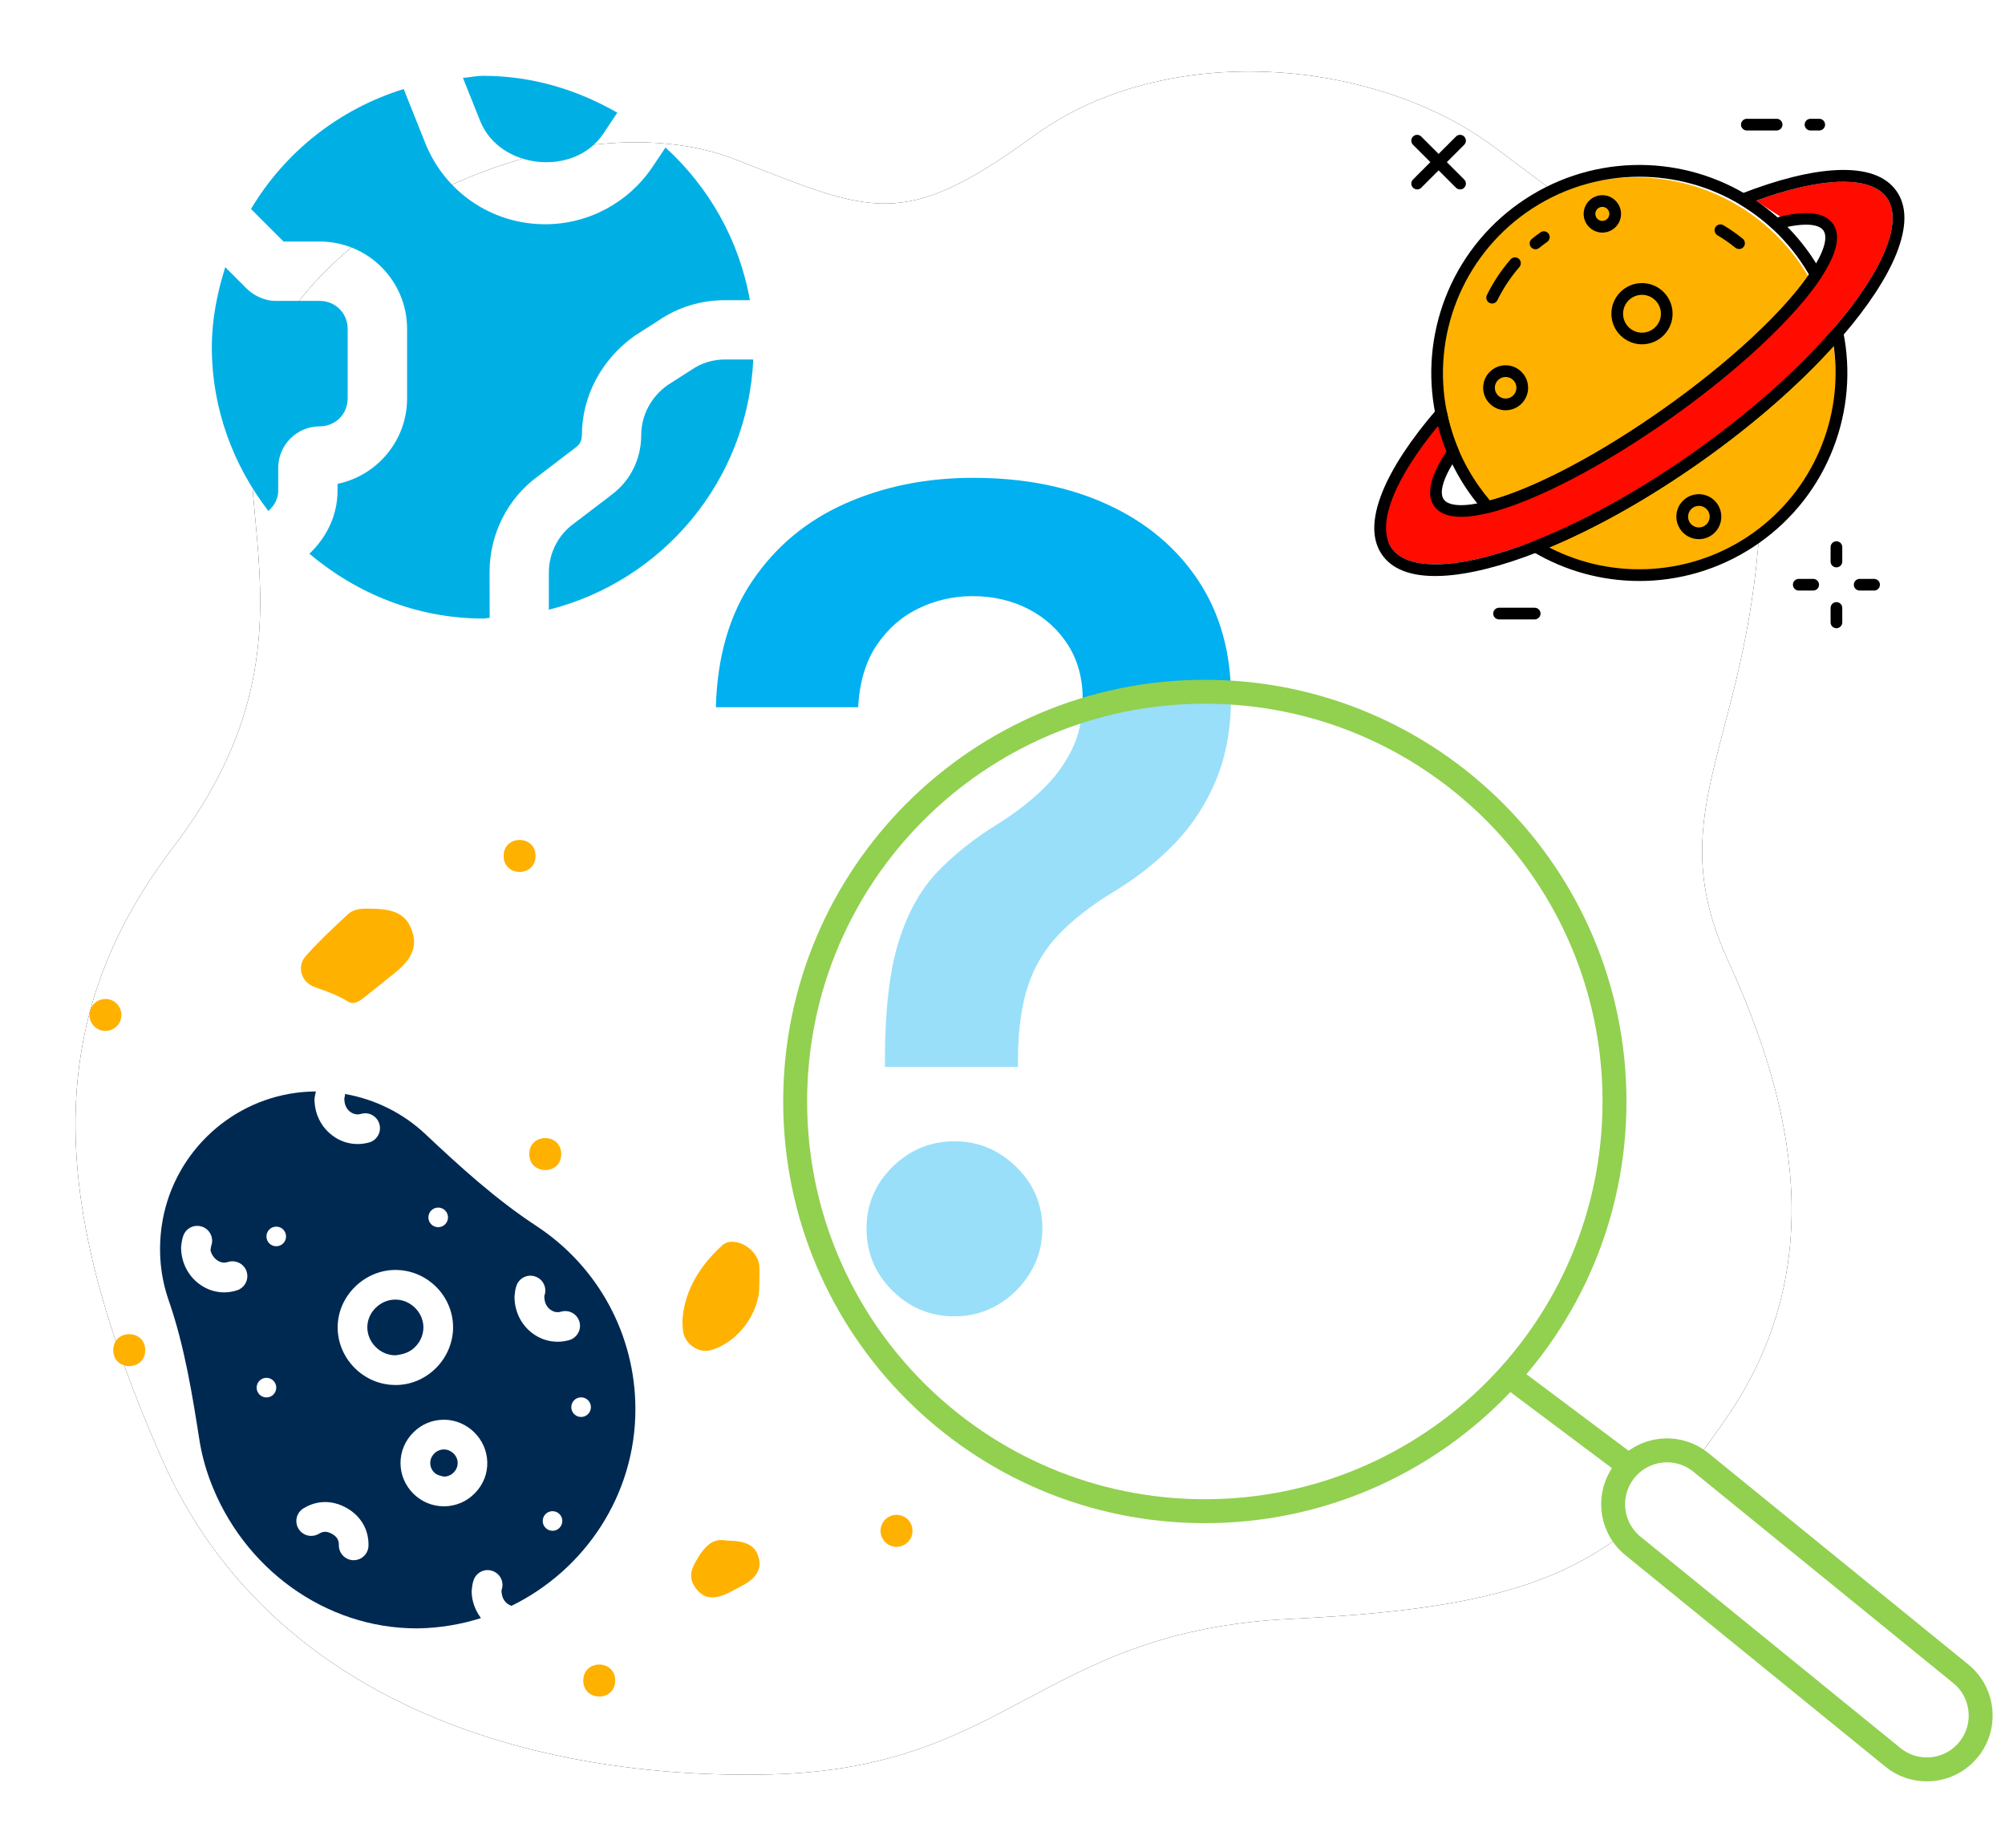 <svg xmlns="http://www.w3.org/2000/svg" xmlns:xlink="http://www.w3.org/1999/xlink" width="153" height="141" viewBox="0 0 153 141">
    <defs>
        <path id="cpth4c67ib" d="M16.43 19.943C23.275 8.99 40.617 3.058 51.114 7.165c10.497 4.107 12.779 5.476 22.819-1.826s26.013-5.932 35.14.913c9.128 6.846 21.45 15.06 20.081 30.577-1.369 15.517-7.302 20.537-2.282 31.49s7.759 23.275 0 34.685c-7.758 11.41-14.147 14.604-33.315 15.517-19.168.912-21.45 11.41-39.705 11.865-18.255.457-38.335-5.476-46.55-24.187-8.215-18.712-9.536-32.86.913-46.55 13.235-17.343 1.373-28.76 8.215-39.706"/>
        <path id="01usoq7pkc" d="M0.303 0.316L131.262 0.316 131.262 130.27 0.303 130.27z"/>
        <filter id="isr4d0loua" width="111.5%" height="111.5%" x="-5.7%" y="-5.8%" filterUnits="objectBoundingBox">
            <feOffset in="SourceAlpha" result="shadowOffsetOuter1"/>
            <feGaussianBlur in="shadowOffsetOuter1" result="shadowBlurOuter1" stdDeviation="2.5"/>
            <feColorMatrix in="shadowBlurOuter1" values="0 0 0 0 0 0 0 0 0 0 0 0 0 0 0 0 0 0 0.074 0"/>
        </filter>
    </defs>
    <g fill="none" fill-rule="evenodd">
        <g>
            <g>
                <g transform="translate(-109 -128) translate(114 133)">
                    <use fill="#000" filter="url(#isr4d0loua)" xlink:href="#cpth4c67ib"/>
                    <use fill="#FFF" xlink:href="#cpth4c67ib"/>
                </g>
                <g>
                    <g transform="translate(-109 -128) translate(114 133) translate(.456 .14)"/>
                    <path fill="#FFF" d="M1.873 42.905C.186 46.288.737 49.988 3.105 51.169c2.368 1.182 5.656-.602 7.344-3.986 1.688-3.383 1.136-7.083-1.232-8.265-2.368-1.181-5.656.604-7.344 3.987M5.933 28.386c0 1.639-1.328 2.967-2.967 2.967C1.328 31.353 0 30.025 0 28.386c0-1.638 1.328-2.966 2.966-2.966 1.639 0 2.967 1.328 2.967 2.966M64.805 5.111c0 1.639-1.328 2.967-2.966 2.967-1.638 0-2.967-1.328-2.967-2.967 0-1.638 1.329-2.966 2.967-2.966 1.638 0 2.966 1.328 2.966 2.966M109.074 130.615c0 1.638-1.328 2.966-2.967 2.966-1.638 0-2.966-1.328-2.966-2.966 0-1.639 1.328-2.967 2.966-2.967 1.639 0 2.967 1.328 2.967 2.967M96.517 124.127c1.509 3.026-1.292 7.484-6.254 9.958-4.963 2.474-10.208 2.027-11.717-1-1.508-3.025 1.292-7.484 6.254-9.958 4.963-2.474 10.209-2.026 11.717 1" transform="translate(-109 -128) translate(114 133)"/>
                    <path fill="#FFB100" d="M135.087 23.823c0 8.443-6.845 15.288-15.288 15.288-8.444 0-15.289-6.845-15.289-15.288 0-8.444 6.845-15.289 15.289-15.289 8.443 0 15.288 6.845 15.288 15.289" transform="translate(-109 -128) translate(114 133)"/>
                    <path fill="#FF0B00" d="M131.893 12.185c2.738-.913 3.194 1.37 3.194 1.37-10.496 15.06-26.47 20.08-27.839 20.536-1.369.457-1.046.432-2.138-.142-.6-.314-.6-.77-.6-2.14 0-1.443 1.826-1.663 1.826-1.663l-.457-1.531-.913-2.282c-2.668 2.818-4.107 5.933-4.107 5.933-.481 1.198-.437 3.467.347 4.572s2.487 1.27 3.776 1.212c1.893-.086 4.332-.692 7.045-1.756 3.896-1.527 8.15-3.895 12.315-6.842 4.157-2.945 7.805-6.177 10.54-9.341 1.908-2.208 3.289-4.3 3.997-6.062.481-1.198.891-2.856.107-3.96-.784-1.106-2.482-1.27-3.776-1.213-1.697.075-3.836.57-6.218 1.444.57.383 2.9 1.865 2.9 1.865" transform="translate(-109 -128) translate(114 133)"/>
                    <path fill="#000" d="M120.299 17.495c-.793 0-1.444.645-1.444 1.444 0 .797.645 1.444 1.444 1.444.793 0 1.444-.645 1.444-1.444 0-.797-.65-1.444-1.444-1.444m0 3.776c-1.287 0-2.335-1.048-2.335-2.336 0-1.287 1.048-2.335 2.335-2.335s2.335 1.048 2.335 2.335c0 1.288-1.046 2.336-2.335 2.336M109.893 23.763c-.454 0-.824.371-.824.824 0 .455.371.823.824.823.455 0 .824-.37.824-.823 0-.454-.371-.824-.824-.824m0 2.539c-.944 0-1.715-.77-1.715-1.715 0-.945.77-1.715 1.715-1.715.945 0 1.715.77 1.715 1.715 0 .945-.766 1.715-1.715 1.715M124.64 33.598c-.454 0-.824.371-.824.824 0 .16.045.317.134.45.152.235.41.373.692.373.454 0 .824-.37.824-.823 0-.353-.224-.668-.557-.78-.09-.031-.18-.044-.269-.044zm0 2.54c-.58 0-1.12-.288-1.438-.78-.183-.282-.282-.603-.282-.936 0-.945.77-1.715 1.715-1.715.192 0 .377.032.556.093.695.235 1.159.886 1.159 1.622.005.947-.765 1.717-1.71 1.717zM117.274 10.785c-.295 0-.535.24-.535.535 0 .294.24.535.535.535.294 0 .535-.24.535-.535 0-.296-.238-.535-.535-.535m0 1.961c-.785 0-1.427-.641-1.427-1.426 0-.784.642-1.426 1.427-1.426.784 0 1.426.642 1.426 1.426 0 .783-.638 1.426-1.426 1.426" transform="translate(-109 -128) translate(114 133)"/>
                    <path fill="#000" d="M120.097 8.486c-3.045 0-6.079.923-8.66 2.754-4.835 3.423-7.202 9.386-6.031 15.192.2.99.499 1.961.896 2.888.42.98.945 1.922 1.566 2.8.264.37.538.727.829 1.069 3.44-.936 8.382-3.544 13.302-7.028 4.92-3.485 9.02-7.278 11.044-10.214-.227-.387-.473-.77-.731-1.138-.62-.877-1.334-1.685-2.118-2.407-.745-.68-1.56-1.287-2.425-1.804-2.367-1.414-5.02-2.112-7.672-2.112zm-11.552 25.648c-.124 0-.25-.054-.335-.152-.378-.428-.734-.877-1.07-1.351-.659-.93-1.215-1.926-1.657-2.963-.42-.984-.74-2.014-.949-3.063-.602-2.974-.338-6.043.758-8.881 1.123-2.91 3.072-5.406 5.63-7.217 2.558-1.81 5.558-2.816 8.678-2.914 3.04-.093 6.026.68 8.629 2.232.918.549 1.782 1.19 2.57 1.91.835.764 1.587 1.618 2.247 2.546.335.468.641.96.917 1.459.08.146.075.324-.017.463-2.024 3.052-6.299 7.042-11.428 10.678-5.13 3.639-10.312 6.343-13.866 7.24-.035.007-.07.012-.107.012zM113.216 36.772c4.948 2.553 10.95 2.157 15.531-1.087 4.582-3.245 6.95-8.775 6.181-14.29-2.7 2.996-6.168 6.018-10.081 8.786-3.911 2.767-7.908 5.034-11.63 6.59v.001zm6.887 2.558c-2.87 0-5.678-.77-8.143-2.243-.147-.089-.232-.249-.215-.418.015-.17.126-.318.283-.378 3.895-1.528 8.15-3.896 12.314-6.842 4.158-2.945 7.805-6.177 10.54-9.342.11-.128.285-.182.449-.14.164.046.289.18.324.343.603 2.974.34 6.044-.757 8.882-1.123 2.91-3.072 5.405-5.63 7.216-2.558 1.81-5.559 2.817-8.678 2.915-.161.007-.327.007-.487.007z" transform="translate(-109 -128) translate(114 133)"/>
                    <path fill="#000" d="M104.741 27.49c-1.613 1.956-2.79 3.805-3.428 5.387-.481 1.198-.891 2.856-.107 3.96.785 1.106 2.487 1.27 3.776 1.213 1.893-.085 4.332-.692 7.045-1.756 3.896-1.528 8.15-3.895 12.315-6.842 4.158-2.945 7.805-6.177 10.54-9.341 1.907-2.207 3.289-4.3 3.997-6.062.481-1.198.891-2.856.107-3.96-.785-1.106-2.482-1.27-3.776-1.213-1.697.075-3.836.57-6.218 1.444.57.383 1.114.808 1.626 1.266 2.192-.562 3.622-.396 4.251.49.624.883.313 2.273-.926 4.14-2.024 3.051-6.299 7.042-11.428 10.677-5.127 3.627-10.31 6.33-13.862 7.228-2.171.549-3.587.378-4.211-.503-.628-.886-.307-2.29.948-4.175-.256-.635-.476-1.29-.649-1.954zm-.216 11.462c-1.934 0-3.294-.539-4.046-1.601-.817-1.15-.811-2.767.009-4.81.745-1.85 2.178-4.032 4.15-6.31.11-.129.285-.182.45-.14.163.045.288.179.324.342.2.99.499 1.962.897 2.889.057.142.044.303-.045.427-1.088 1.578-1.483 2.8-1.091 3.356.374.526 1.565.584 3.266.151 3.45-.87 8.52-3.524 13.567-7.095 5.045-3.574 9.23-7.479 11.194-10.443.972-1.462 1.316-2.603.942-3.134-.392-.556-1.681-.588-3.525-.086-.146.04-.306 0-.419-.101-.745-.682-1.56-1.288-2.424-1.804-.146-.09-.232-.25-.214-.42.018-.17.125-.317.282-.378 2.802-1.101 5.339-1.729 7.33-1.818 2.197-.098 3.726.437 4.542 1.592.817 1.15.812 2.767-.008 4.81-.746 1.85-2.18 4.032-4.15 6.31-2.782 3.224-6.486 6.504-10.7 9.488-4.216 2.986-8.54 5.388-12.5 6.944-2.804 1.102-5.34 1.73-7.331 1.819-.173.006-.337.012-.5.012z" transform="translate(-109 -128) translate(114 133)"/>
                    <path fill="#000" d="M127.71 14.001c-.098 0-.196-.031-.281-.098-.432-.347-.897-.673-1.373-.953-.21-.125-.282-.402-.157-.61.125-.21.4-.282.61-.157.513.307 1.012.65 1.476 1.03.192.157.223.437.067.628-.078.103-.206.16-.342.16M112.175 14.02c-.128 0-.258-.058-.348-.165-.156-.192-.124-.472.068-.627.214-.175.437-.34.66-.5.2-.142.478-.092.62.107.143.2.093.478-.107.62-.21.147-.415.304-.615.464-.082.07-.182.1-.278.1zM108.863 18.16c-.068 0-.134-.014-.196-.044-.223-.107-.312-.375-.205-.597.481-.985 1.091-1.899 1.81-2.728.16-.187.442-.205.627-.044.187.16.205.441.045.627-.664.766-1.23 1.622-1.682 2.535-.078.162-.235.251-.399.251M133.825 4.956h-.669c-.246 0-.445-.2-.445-.446s.2-.446.445-.446h.669c.246 0 .446.2.446.446 0 .244-.2.446-.446.446M130.573 4.956H128.3c-.246 0-.446-.2-.446-.446s.2-.446.446-.446h2.273c.246 0 .446.2.446.446 0 .244-.202.446-.446.446M112.111 42.262h-2.718c-.246 0-.446-.199-.446-.445s.2-.446.446-.446h2.718c.246 0 .446.2.446.446 0 .244-.2.445-.446.445M135.137 38.292c-.246 0-.446-.2-.446-.446v-1.101c0-.246.2-.446.446-.446s.446.2.446.446v1.101c0 .245-.202.446-.446.446M135.137 42.935c-.246 0-.446-.2-.446-.446v-1.102c0-.246.2-.445.446-.445s.446.2.446.445v1.102c0 .246-.202.446-.446.446M138.01 40.06h-1.101c-.246 0-.446-.199-.446-.445s.2-.445.446-.445h1.101c.246 0 .446.199.446.445s-.2.446-.446.446M133.36 40.06h-1.099c-.246 0-.446-.199-.446-.445s.2-.445.446-.445h1.102c.246 0 .445.199.445.445-.001.246-.197.446-.447.446M106.42 9.452c-.115 0-.226-.045-.317-.129l-3.277-3.276c-.174-.175-.174-.455 0-.628.175-.175.455-.175.628 0l3.277 3.277c.174.175.174.455 0 .627-.082.09-.2.129-.31.129" transform="translate(-109 -128) translate(114 133)"/>
                    <path fill="#000" d="M103.144 9.452c-.116 0-.227-.045-.317-.129-.175-.174-.175-.454 0-.627l3.276-3.277c.175-.175.455-.175.627 0 .175.175.175.455 0 .628l-3.276 3.276c-.082.09-.198.129-.31.129" transform="translate(-109 -128) translate(114 133)"/>
                    <path fill="#00B0F0" d="M67.834 95.439c-1.83 0-3.405-.651-4.726-1.952-1.322-1.3-1.983-2.887-1.983-4.757 0-1.83.66-3.396 1.983-4.697 1.32-1.3 2.897-1.951 4.726-1.951 1.81 0 3.38.65 4.712 1.951 1.331 1.301 1.997 2.867 1.997 4.697 0 1.24-.31 2.368-.93 3.385-.62 1.016-1.433 1.825-2.44 2.424-1.006.6-2.119.9-3.339.9zm-5.306-19.03v-.793c.02-3.679.371-6.607 1.052-8.782.68-2.175 1.651-3.929 2.912-5.26 1.26-1.332 2.796-2.557 4.605-3.676 1.24-.771 2.353-1.62 3.34-2.546.985-.924 1.763-1.961 2.333-3.11.568-1.149.853-2.434.853-3.858 0-1.606-.376-2.999-1.128-4.178-.752-1.179-1.764-2.094-3.034-2.744-1.271-.65-2.69-.976-4.254-.976-1.444 0-2.811.31-4.102.93-1.291.62-2.359 1.555-3.202 2.805-.844 1.25-1.317 2.832-1.418 4.742H49.628c.102-3.862 1.042-7.094 2.821-9.697 1.779-2.602 4.137-4.554 7.075-5.855 2.938-1.301 6.185-1.952 9.744-1.952 3.883 0 7.303.681 10.261 2.043 2.958 1.363 5.265 3.299 6.923 5.81 1.656 2.511 2.485 5.484 2.485 8.92 0 2.317-.371 4.391-1.113 6.22-.743 1.83-1.795 3.457-3.156 4.88-1.363 1.423-2.979 2.694-4.849 3.812-1.647 1.017-2.994 2.073-4.04 3.172-1.048 1.097-1.82 2.383-2.318 3.857-.499 1.475-.758 3.289-.778 5.443v.793H62.528z" transform="translate(-109 -128) translate(114 133)"/>
                    <path fill="#FFF" d="M118.201 79.044c0 17.265-13.996 31.262-31.261 31.262-17.266 0-31.262-13.997-31.262-31.262S69.674 47.782 86.94 47.782c17.265 0 31.261 13.997 31.261 31.262" opacity=".599" transform="translate(-109 -128) translate(114 133)"/>
                    <path stroke="#92D050" stroke-width="1.826" d="M118.201 79.044c0 17.265-13.996 31.262-31.261 31.262-17.266 0-31.262-13.997-31.262-31.262S69.674 47.782 86.94 47.782c17.265 0 31.261 13.997 31.261 31.262zM110.144 99.992L119.342 106.883" transform="translate(-109 -128) translate(114 133)"/>
                    <path fill="#FFF" stroke="#92D050" stroke-width="1.826" d="M145.222 128.49h0c-1.431 1.76-4.019 2.026-5.778.595l-19.829-16.124c-1.76-1.432-2.026-4.018-.595-5.779 1.431-1.76 4.018-2.026 5.778-.595l19.828 16.125c1.76 1.431 2.027 4.018.596 5.778z" transform="translate(-109 -128) translate(114 133)"/>
                    <path fill="#FFB100" d="M50.549 112.552l-.173-.016c-.111-.016-.22-.03-.329-.03-.676 0-1.31.398-2.069 1.855-.382.735-.308 1.345.236 1.968.34.387.862.782 1.937.398.34-.12.66-.295.978-.467l.443-.236c1.088-.552 1.54-1.255 1.343-2.088-.17-.716-.576-1.376-2.366-1.384" transform="translate(-109 -128) translate(114 133)"/>
                    <path fill="#002952" d="M25.171 94.161h-.019c-1.148.008-2.119.976-2.121 2.106 0 .563.225 1.101.639 1.512.41.409.944.632 1.51.632.607-.072 1.1-.228 1.511-.65.411-.42.629-.963.618-1.523-.024-1.13-1-2.077-2.138-2.077z" transform="translate(-109 -128) translate(114 133)"/>
                    <path fill="#FFB100" d="M51.542 89.882c-.14-.056-.39-.135-.669-.135-.26 0-.543.069-.78.292-1.764 1.615-2.766 3.419-2.986 5.35-.04.34-.035.72.01 1.138.056.493.34.944.775 1.24.406.274.878.367 1.297.266 2.045-.538 3.767-2.787 3.75-4.912l.009-.554c.008-.337.015-.672-.011-1.003-.064-.695-.634-1.387-1.395-1.682z" transform="translate(-109 -128) translate(114 133)"/>
                    <path fill="#002952" d="M28.885 105.594h-.01c-.271 0-.534.108-.73.305-.204.201-.313.459-.313.732 0 .273.111.533.31.73.204.201.597.283.748.305h.003c.273 0 .535-.117.734-.321.2-.205.303-.467.298-.735-.01-.544-.488-1.01-1.04-1.016" transform="translate(-109 -128) translate(114 133)"/>
                    <path fill="#002952" d="M38.436 97.252c-.292.082-.589.124-.884.124-.684 0-1.355-.22-1.925-.648-.86-.644-1.358-1.654-1.366-2.768.03-.337.053-.608.164-.897.223-.583.881-.878 1.462-.647.583.223.875.88.65 1.461-.011.47.156.825.448 1.043.143.108.448.281.833.161.607-.174 1.228.178 1.4.775.168.594-.18 1.223-.782 1.396zm1.655 5.116c0 .414-.334.748-.748.748s-.748-.334-.748-.748.334-.748.748-.748.748.334.748.748zm-2.928 9.433c-.414 0-.748-.334-.748-.748s.334-.748.748-.748c.413 0 .748.334.748.748-.003.414-.337.748-.748.748zm-5.916-2.878c-.626.647-1.456 1.003-2.342 1.01h-.029c-.878 0-1.703-.342-2.331-.962-.632-.629-.98-1.457-.982-2.34 0-.88.348-1.708.984-2.339.636-.632 1.44-.966 2.361-.966 1.77.024 3.236 1.475 3.276 3.236.024.88-.31 1.72-.937 2.36zm-6.072-8.247c-1.164 0-2.265-.459-3.103-1.292-.84-.838-1.305-1.944-1.305-3.114 0-2.345 2-4.348 4.364-4.371h.042c2.38 0 4.348 1.915 4.4 4.289.025 1.156-.434 2.305-1.26 3.151-.835.857-1.938 1.332-3.106 1.34-.01-.003-.018-.003-.032-.003zm-3.185 13.37h-.024c-.626-.014-1.12-.534-1.109-1.154.008-.385-.15-.645-.512-.85-.472-.272-.785-.15-1.008-.015-.533.32-1.23.159-1.557-.38-.326-.533-.159-1.23.377-1.557 1.037-.634 2.212-.641 3.302-.026 1.08.613 1.687 1.655 1.66 2.867-.01.62-.514 1.114-1.13 1.114zm6.448-26.906c.414 0 .748.334.748.748s-.334.748-.748.748c-.413 0-.748-.334-.748-.748.003-.411.335-.748.748-.748zM16.08 90.09c-.414 0-.748-.334-.748-.748s.334-.748.748-.748.748.334.748.748c0 .416-.334.748-.748.748zm-.748 11.536c-.414 0-.748-.334-.748-.749 0-.413.334-.747.748-.747s.748.334.748.747c0 .415-.334.749-.748.749zm-2.244-8.172c-.324.1-.65.156-.98.156-.67 0-1.33-.215-1.9-.637-.882-.647-1.401-1.705-1.388-2.83.04-.356.074-.607.175-.873.22-.589.873-.883 1.46-.66.585.217.88.875.66 1.456-.003.024-.048.284-.051.302.016.2.186.557.485.777.151.109.459.279.844.146.6-.183 1.236.138 1.427.73.191.6-.138 1.236-.732 1.432zm22.844-4.91c-3.114-2.043-5.894-4.582-8.472-7.011-1.72-1.618-3.852-2.658-6.13-3.06-.011.102-.014.208-.053.309-.014.477.156.835.445 1.05.143.109.448.273.83.16.6-.18 1.226.174 1.398.774.173.6-.172 1.228-.772 1.403-.294.082-.594.123-.888.123-.682 0-1.356-.22-1.92-.648-.863-.644-1.364-1.65-1.372-2.77.019-.22.066-.402.108-.593-.5.005-1 .031-1.501.1-5.302.698-9.522 4.886-10.268 10.181-.273 1.947-.093 3.85.536 5.66 1.226 3.526 1.82 7.316 2.345 10.658.159 1.006.425 2.02.788 3.009 2.504 6.79 8.841 11.358 15.774 11.358h.133c1.668-.029 3.273-.305 4.788-.783-.422-.575-.705-1.27-.71-2.042.031-.347.055-.612.166-.896.226-.584.884-.878 1.462-.647.583.222.875.88.65 1.46-.008.672.366 1.065.764 1.187 5.602-2.74 9.454-8.454 9.454-14.998 0-5.653-2.825-10.879-7.555-13.985z" transform="translate(-109 -128) translate(114 133)"/>
                    <path fill="#FFB100" d="M18.975 70.296l.427.157c.695.252 1.414.511 2.125.946.156.102.49.298 1.116-.182.711-.55 1.412-1.117 2.112-1.682l.464-.377c1.602-1.294 1.493-2.355 1.22-3.138-.353-1.005-1.01-1.68-3.061-1.682l-.045-.002c-.114-.005-.223-.008-.33-.008-.604-.003-1.092.093-1.455.435l-.302.278c-1.004.934-2.038 1.9-2.929 2.924-.427.493-.38 1.01-.31 1.275.121.489.477.876.968 1.056zM41.946 123.228c0 1.626-2.437 1.626-2.437 0s2.437-1.626 2.437 0M63.413 110.584c-.673 0-1.22.546-1.22 1.22 0 .674.547 1.22 1.22 1.22.674 0 1.22-.546 1.22-1.22 0-.677-.546-1.22-1.22-1.22M4.266 72.442c0-.674-.546-1.22-1.22-1.22-.674 0-1.22.546-1.22 1.22 0 .674.546 1.22 1.22 1.22.674-.003 1.22-.549 1.22-1.22M37.827 83.058c0 1.626-2.438 1.626-2.438 0s2.438-1.626 2.438 0M6.08 98.018c0 1.626-2.437 1.626-2.437 0s2.438-1.626 2.438 0M35.87 60.31c0 1.625-2.439 1.625-2.439 0 0-1.627 2.438-1.627 2.438 0" transform="translate(-109 -128) translate(114 133)"/>
                    <path fill="#00B0E5" d="M52.483 22.428h-2.157c-.927 0-1.807.27-2.56.79l-1.806 1.155c-1.261.884-2.03 2.305-2.03 3.826 0 1.812-.816 3.465-2.23 4.53l-2.916 2.226c-1.192.853-1.902 2.263-1.902 3.715v2.85c8.691-2.187 15.178-9.835 15.601-19.092z" transform="translate(-109 -128) translate(114 133)"/>
                    <path fill="#00B0E5" d="M39.404 28.193c0-2.962 1.51-5.791 4.032-7.577l1.834-1.171c1.447-.997 3.217-1.542 5.06-1.542h1.893c-.811-4.59-3.132-8.633-6.439-11.648l-.98 1.462c-1.834 2.745-4.902 4.393-8.203 4.393-4.054 0-7.647-2.437-9.152-6.2l-1.643-4.117c-4.933 1.526-9.056 4.8-11.653 9.152l2.485 2.485h2.767c3.672 0 6.66 2.983 6.66 6.66v5.31c0 3.207-2.278 5.888-5.309 6.519v.53c0 1.897-.853 3.577-2.146 4.801 3.609 3.042 8.198 4.944 13.275 4.944.164 0 .318-.047.482-.053l-.01-3.476c0-2.93 1.393-5.676 3.735-7.355l2.878-2.2c.36-.26.434-.646.434-.917z" transform="translate(-109 -128) translate(114 133)"/>
                    <path fill="#00B0E5" d="M41.03 5.21l1.076-1.611C39.075 1.855 35.61.785 31.868.785c-.524 0-1.023.117-1.542.159l1.32 3.296c1.478 3.688 7.175 4.271 9.385.97zM21.53 25.4v-5.31c0-1.197-.944-2.13-2.136-2.13h-3.355c-.932 0-1.76-.482-2.21-.933l-1.642-1.642c-.604 1.945-1.023 3.964-1.023 6.104 0 4.722 1.643 9.02 4.314 12.501.43-.386.752-.895.752-1.542v-1.743c0-1.755 1.42-3.174 3.17-3.174 1.186 0 2.13-.933 2.13-2.13" transform="translate(-109 -128) translate(114 133)"/>
                </g>
            </g>
        </g>
    </g>
</svg>
